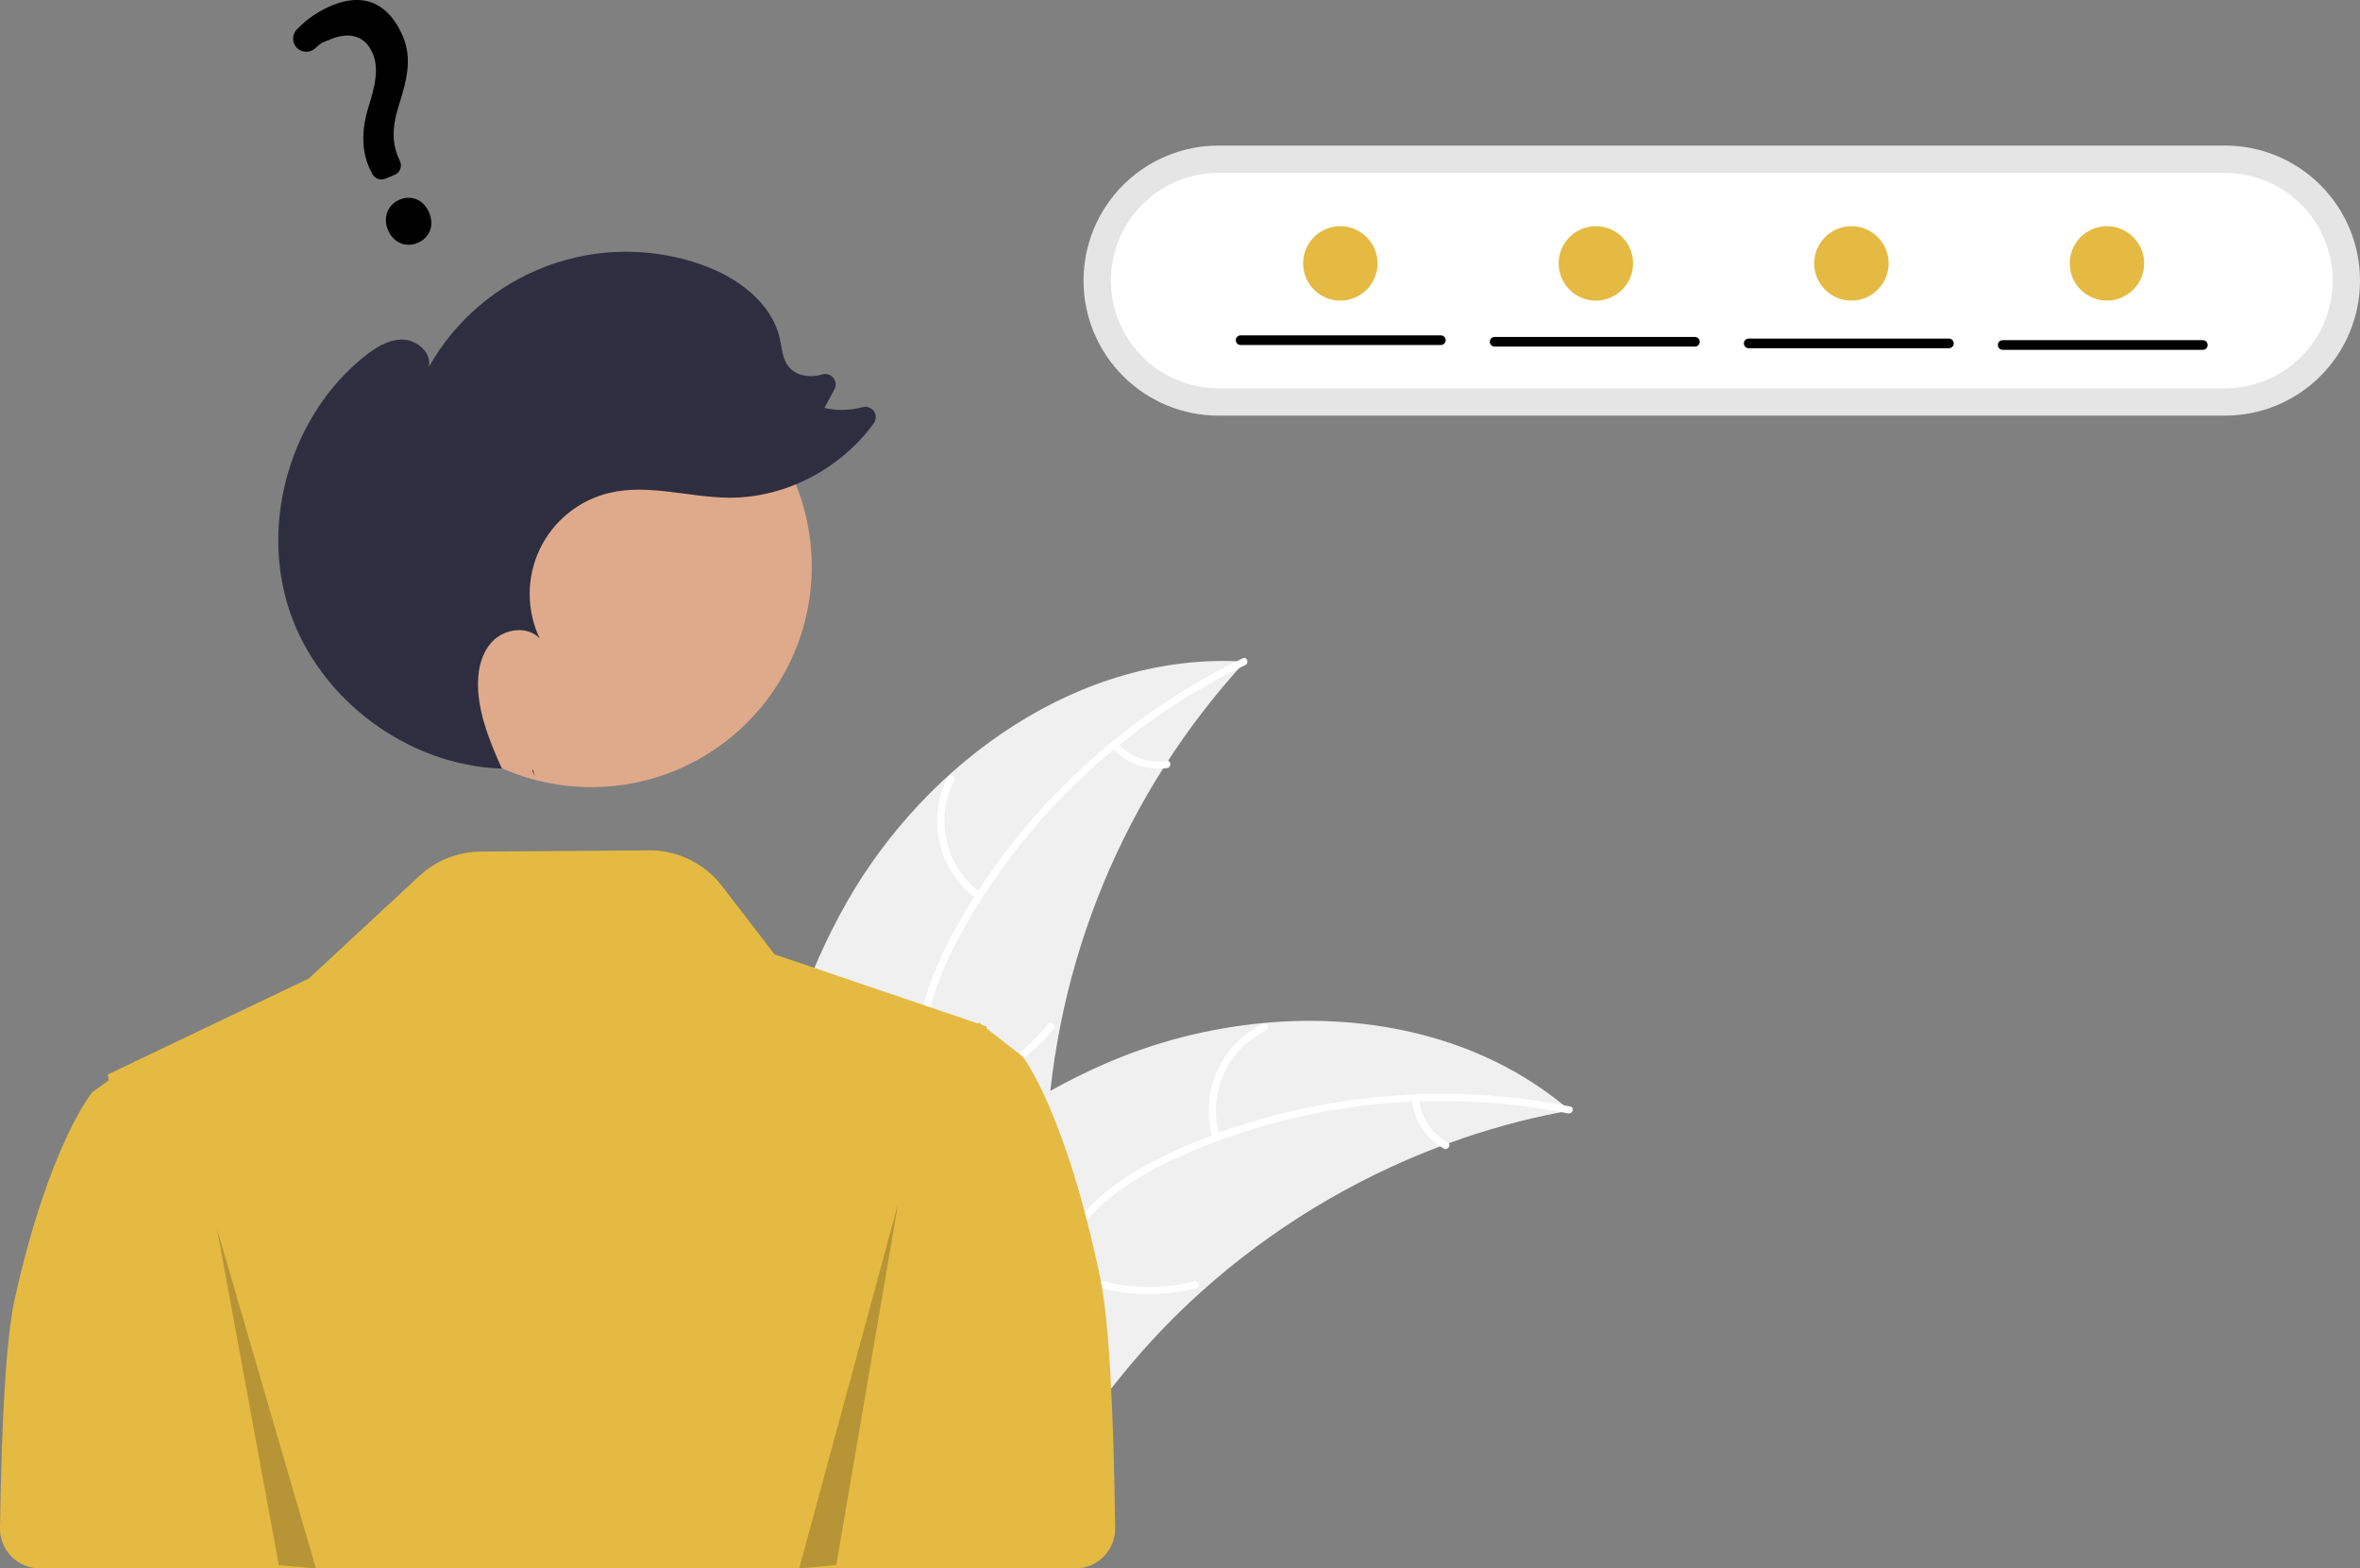 <svg width="641" height="426" viewBox="0 0 641 426" fill="none" xmlns="http://www.w3.org/2000/svg">
<rect x="0" y="0" width="641" height="426" fill="#808080" stroke="none"/>
<g clip-path="url(#clip0_700_4693)">
<path d="M229.927 245.167C251.894 206.523 293.797 176.851 338.155 179.709C305.435 215.291 286.356 261.3 284.292 309.595C283.564 328.224 284.693 349.019 272.325 362.968C264.629 371.647 252.866 375.85 241.3 376.732C229.734 377.614 218.17 375.524 206.759 373.443L203.99 374.293C202.937 329.854 207.96 283.81 229.927 245.167Z" fill="#F0F0F0"/>
<path d="M338.221 180.64C305.419 196.431 277.449 222.804 260.279 254.969C256.567 261.922 253.407 269.299 252.028 277.099C250.649 284.903 251.612 292.331 254.278 299.743C256.714 306.519 259.991 313.167 260.738 320.417C261.526 328.059 258.714 335.205 253.653 340.876C247.46 347.814 239.144 352.114 230.865 356.036C221.673 360.39 212.057 364.768 205.546 372.895C204.757 373.88 203.275 372.598 204.063 371.615C215.39 357.475 234.78 354.817 248.225 343.426C254.499 338.111 259.209 330.873 258.912 322.392C258.652 314.976 255.279 308.117 252.752 301.278C250.1 294.096 248.777 286.876 249.728 279.219C250.701 271.387 253.58 263.871 257.098 256.853C265.032 241.025 275.89 226.494 288.328 213.933C302.623 199.494 319.283 187.607 337.586 178.786C338.719 178.241 339.346 180.098 338.221 180.64Z" fill="white"/>
<path d="M265.309 244.219C260.28 240.542 256.722 235.197 255.27 229.139C253.819 223.081 254.568 216.704 257.384 211.147C257.957 210.025 259.728 210.863 259.154 211.987C256.522 217.157 255.825 223.097 257.189 228.736C258.552 234.375 261.886 239.34 266.589 242.736C267.61 243.475 266.324 244.954 265.309 244.219Z" fill="white"/>
<path d="M252.59 296.47C265.19 294.629 276.634 288.106 284.639 278.202C285.431 277.22 286.913 278.501 286.122 279.482C277.773 289.773 265.85 296.537 252.733 298.424C251.483 298.603 251.346 296.648 252.59 296.47Z" fill="white"/>
<path d="M303.591 201.904C305.24 203.733 307.318 205.123 309.637 205.949C311.956 206.776 314.444 207.014 316.878 206.642C318.125 206.447 318.261 208.402 317.021 208.595C314.33 208.994 311.583 208.728 309.018 207.821C306.454 206.913 304.151 205.391 302.311 203.388C302.121 203.213 302.006 202.973 301.987 202.717C301.968 202.46 302.047 202.206 302.209 202.006C302.38 201.81 302.62 201.69 302.879 201.671C303.138 201.652 303.394 201.736 303.591 201.904Z" fill="white"/>
<path d="M426.413 301.616C425.637 301.76 424.862 301.904 424.079 302.062C413.664 304.049 403.427 306.879 393.469 310.524C392.695 310.794 391.914 311.078 391.149 311.37C367.254 320.407 345.243 333.802 326.237 350.874C318.68 357.674 311.652 365.039 305.213 372.906C296.32 383.771 287.543 396.258 275.923 403.342C274.719 404.095 273.47 404.773 272.182 405.371L205.242 377.604C205.121 377.465 204.994 377.34 204.873 377.2L202.149 376.214C202.453 375.785 202.777 375.347 203.081 374.918C203.256 374.668 203.446 374.425 203.622 374.175C203.743 374.011 203.865 373.847 203.966 373.692C204.006 373.637 204.047 373.582 204.081 373.543C204.181 373.387 204.291 373.254 204.385 373.114C206.19 370.658 208.017 368.212 209.863 365.773C209.87 365.758 209.87 365.758 209.891 365.749C224.009 347.207 239.798 329.68 257.746 315.107C258.287 314.668 258.832 314.215 259.403 313.789C267.53 307.265 276.176 301.416 285.255 296.301C290.236 293.516 295.354 290.985 300.591 288.717C314.132 282.885 328.507 279.219 343.188 277.853C372.455 275.135 402.265 281.808 424.712 300.195C425.286 300.665 425.845 301.13 426.413 301.616Z" fill="#F0F0F0"/>
<path d="M425.91 302.404C390.212 295.262 352.002 299.48 318.928 314.823C311.778 318.141 304.813 322.128 299.016 327.526C293.217 332.926 289.514 339.437 287.18 346.96C285.046 353.837 283.66 361.118 279.891 367.357C275.919 373.933 269.372 377.945 261.917 379.426C252.795 381.237 243.567 379.663 234.595 377.81C224.634 375.753 214.32 373.458 204.229 376.027C203.006 376.339 202.595 374.423 203.815 374.112C221.373 369.642 238.454 379.194 256.048 378.194C264.257 377.728 272.376 374.785 277.244 367.834C281.502 361.756 282.938 354.249 285.038 347.267C287.244 339.936 290.535 333.374 295.904 327.833C301.396 322.166 308.22 317.898 315.254 314.412C331.118 306.552 348.536 301.487 366.03 298.946C386.136 296.025 406.595 296.564 426.52 300.541C427.753 300.788 427.135 302.649 425.91 302.404Z" fill="white"/>
<path d="M329.416 309.269C327.615 303.305 327.992 296.896 330.48 291.184C332.968 285.473 337.405 280.832 342.999 278.091C344.133 277.54 345.042 279.276 343.907 279.828C338.693 282.371 334.56 286.694 332.254 292.017C329.948 297.34 329.621 303.312 331.331 308.855C331.701 310.06 329.784 310.467 329.416 309.269Z" fill="white"/>
<path d="M287.803 343.33C298.972 349.447 312.036 351.129 324.391 348.04C325.614 347.733 326.026 349.649 324.804 349.955C311.942 353.145 298.35 351.367 286.741 344.977C285.635 344.367 286.703 342.724 287.803 343.33Z" fill="white"/>
<path d="M385.458 298.532C385.674 300.984 386.496 303.345 387.85 305.401C389.204 307.458 391.047 309.146 393.215 310.314C394.328 310.909 393.259 312.552 392.153 311.96C389.764 310.659 387.73 308.792 386.229 306.523C384.729 304.255 383.806 301.653 383.543 298.945C383.497 298.692 383.548 298.431 383.688 298.214C383.827 297.998 384.044 297.843 384.293 297.781C384.547 297.727 384.812 297.776 385.03 297.917C385.248 298.058 385.402 298.278 385.458 298.532Z" fill="white"/>
<path d="M298.897 347.425C289.522 302.096 277.804 286.983 277.804 286.983L273.327 283.511L267.943 279.329L267.969 278.791L266.693 278.357L266.393 278.124L265.901 277.747L265.822 277.832L265.655 278.005L241.293 269.723L210.387 259.225L196.075 240.622C193.744 237.592 190.743 235.143 187.307 233.468C183.872 231.792 180.095 230.934 176.272 230.963L130.565 231.301C124.385 231.347 118.445 233.703 113.914 237.906L83.871 265.773L37.059 288.131L36.98 288.052L36.488 288.403L29.255 291.862L29.554 293.415L25.077 296.646C25.077 296.646 13.358 310.708 3.984 352.887C1.599 363.619 0.425 386.641 0.001 415.011C-0.02 416.446 0.244 417.871 0.779 419.203C1.313 420.535 2.107 421.747 3.114 422.77C4.121 423.793 5.321 424.605 6.645 425.159C7.969 425.714 9.39 425.999 10.825 426H260.859L292.067 426C293.501 425.999 294.921 425.714 296.244 425.16C297.567 424.606 298.767 423.795 299.774 422.773C300.781 421.752 301.575 420.541 302.11 419.21C302.645 417.88 302.91 416.456 302.891 415.022C302.477 384.152 301.304 359.064 298.897 347.425Z" fill="#E5BA43"/>
<path d="M330.977 39.531C321.25 39.531 311.92 43.396 305.042 50.275C298.163 57.153 294.299 66.483 294.299 76.211C294.299 85.939 298.163 95.269 305.042 102.147C311.92 109.026 321.25 112.891 330.977 112.891H604.321C614.049 112.891 623.378 109.026 630.257 102.147C637.136 95.269 641 85.939 641 76.211C641 66.483 637.136 57.153 630.257 50.275C623.378 43.396 614.049 39.531 604.321 39.531H330.977Z" fill="#E5E5E5"/>
<path d="M330.978 46.954C323.218 46.954 315.777 50.037 310.291 55.523C304.804 61.01 301.722 68.451 301.722 76.211C301.722 83.97 304.804 91.412 310.291 96.898C315.777 102.385 323.218 105.467 330.978 105.467H604.321C612.08 105.467 619.522 102.385 625.008 96.898C630.495 91.412 633.577 83.97 633.577 76.211C633.577 68.451 630.495 61.01 625.008 55.523C619.522 50.037 612.08 46.954 604.321 46.954H330.978Z" fill="white"/>
<path d="M160.596 213.791C193.668 213.791 220.478 186.981 220.478 153.908C220.478 120.836 193.668 94.026 160.596 94.026C127.525 94.026 100.715 120.836 100.715 153.908C100.715 186.981 127.525 213.791 160.596 213.791Z" fill="#DFAA8B"/>
<path d="M145.278 210.859C145.022 210.296 144.767 209.73 144.512 209.163C144.61 209.166 144.707 209.181 144.805 209.183L145.278 210.859Z" fill="#2F2E41"/>
<path d="M99.05 96.749C102.079 94.333 105.618 92.11 109.491 92.235C113.363 92.359 117.289 95.857 116.487 99.647C123.599 87.054 134.92 77.368 148.462 72.29C162.004 67.212 176.902 67.066 190.541 71.878C200.165 75.274 209.603 82.067 211.814 92.03C212.381 94.588 212.503 97.392 214.1 99.469C216.113 102.087 219.966 102.68 223.138 101.758C223.169 101.749 223.201 101.74 223.233 101.73C223.768 101.547 224.347 101.529 224.893 101.679C225.439 101.828 225.928 102.138 226.296 102.568C226.665 102.998 226.895 103.529 226.958 104.092C227.022 104.655 226.915 105.223 226.651 105.725L223.928 110.803C227.361 111.568 230.927 111.492 234.324 110.582C234.889 110.434 235.485 110.464 236.032 110.669C236.578 110.873 237.048 111.241 237.377 111.723C237.705 112.205 237.877 112.777 237.868 113.36C237.859 113.944 237.67 114.51 237.326 114.981C228.347 127.309 213.346 135.27 198.038 135.177C187.158 135.11 176.166 131.36 165.577 133.862C161.481 134.83 157.653 136.703 154.375 139.343C151.096 141.984 148.451 145.324 146.632 149.121C144.813 152.917 143.868 157.072 143.864 161.281C143.861 165.49 144.8 169.647 146.612 173.446C143.359 169.888 137.071 170.73 133.743 174.219C130.416 177.708 129.554 182.915 129.89 187.724C130.402 195.08 133.284 202.011 136.323 208.757C110.85 207.955 86.757 190.086 78.647 165.918C70.503 141.648 79.038 112.713 99.05 96.749Z" fill="#2F2E41"/>
<path opacity="0.2" d="M58.938 333.74L75.734 425.123L85.811 426L58.938 333.74Z" fill="black"/>
<path opacity="0.2" d="M243.942 326.848L227.147 425.056L217.069 426L243.942 326.848Z" fill="black"/>
<path d="M113.375 65.994C110.155 67.339 106.795 65.865 105.385 62.49C103.955 59.064 105.291 55.586 108.563 54.219C111.835 52.853 115.135 54.33 116.589 57.812C118.021 61.242 116.699 64.606 113.375 65.994ZM107.206 47.475L104.646 48.544C104.006 48.808 103.291 48.822 102.641 48.584C101.992 48.346 101.455 47.872 101.138 47.257L101.011 47.01C98.256 42.041 97.941 36.002 100.079 29.07C102.059 22.852 102.882 18.479 101.227 14.517C99.315 9.937 95.23 8.502 90.022 10.58C88.002 11.424 87.359 11.41 85.77 12.987C85.424 13.335 85.012 13.609 84.558 13.793C84.104 13.977 83.617 14.069 83.127 14.061C82.654 14.056 82.186 13.955 81.752 13.764C81.318 13.574 80.927 13.299 80.602 12.954C79.976 12.29 79.625 11.413 79.621 10.5C79.616 9.587 79.958 8.707 80.577 8.036C83.249 5.239 86.472 3.026 90.042 1.537C101.233 -3.135 106.866 3.763 109.444 9.937C111.965 15.976 110.547 21.579 108.268 28.835C106.358 34.865 106.469 39.332 108.639 43.775C108.795 44.111 108.883 44.475 108.895 44.845C108.907 45.215 108.845 45.584 108.711 45.93C108.577 46.276 108.375 46.59 108.117 46.856C107.858 47.121 107.548 47.332 107.206 47.475Z" fill="black"/>
<path d="M391.356 93.704H336.97C336.798 93.706 336.626 93.673 336.466 93.607C336.306 93.542 336.161 93.446 336.038 93.324C335.916 93.202 335.818 93.057 335.752 92.898C335.686 92.738 335.651 92.567 335.651 92.394C335.651 92.222 335.686 92.051 335.752 91.891C335.818 91.732 335.916 91.587 336.038 91.465C336.161 91.343 336.306 91.247 336.466 91.182C336.626 91.116 336.798 91.083 336.97 91.085H391.356C391.701 91.087 392.032 91.226 392.276 91.471C392.52 91.717 392.657 92.049 392.657 92.394C392.657 92.74 392.52 93.072 392.276 93.318C392.032 93.563 391.701 93.702 391.356 93.704Z" fill="black"/>
<path d="M460.347 94.141H405.961C405.788 94.142 405.617 94.109 405.457 94.044C405.297 93.979 405.152 93.882 405.029 93.761C404.907 93.639 404.809 93.494 404.743 93.335C404.677 93.175 404.642 93.004 404.642 92.831C404.642 92.659 404.677 92.487 404.743 92.328C404.809 92.168 404.907 92.023 405.029 91.902C405.152 91.78 405.297 91.684 405.457 91.618C405.617 91.553 405.788 91.52 405.961 91.521H460.347C460.519 91.52 460.691 91.553 460.851 91.618C461.011 91.684 461.156 91.78 461.279 91.902C461.401 92.023 461.498 92.168 461.565 92.328C461.631 92.487 461.665 92.659 461.665 92.831C461.665 93.004 461.631 93.175 461.565 93.335C461.498 93.494 461.401 93.639 461.279 93.761C461.156 93.882 461.011 93.979 460.851 94.044C460.691 94.109 460.519 94.142 460.347 94.141Z" fill="black"/>
<path d="M529.337 94.578H474.952C474.606 94.575 474.275 94.436 474.032 94.191C473.788 93.945 473.651 93.614 473.651 93.268C473.651 92.922 473.788 92.59 474.032 92.345C474.275 92.099 474.606 91.96 474.952 91.958H529.337C529.51 91.957 529.682 91.99 529.841 92.055C530.001 92.12 530.147 92.216 530.27 92.338C530.392 92.46 530.489 92.605 530.556 92.764C530.622 92.924 530.656 93.095 530.656 93.268C530.656 93.441 530.622 93.612 530.556 93.771C530.489 93.931 530.392 94.076 530.27 94.197C530.147 94.319 530.001 94.415 529.841 94.481C529.682 94.546 529.51 94.579 529.337 94.578Z" fill="black"/>
<path d="M598.328 95.014H543.943C543.597 95.012 543.266 94.873 543.023 94.628C542.779 94.382 542.642 94.05 542.642 93.704C542.642 93.359 542.779 93.027 543.023 92.781C543.266 92.536 543.597 92.397 543.943 92.394H598.328C598.674 92.397 599.005 92.536 599.249 92.781C599.493 93.027 599.629 93.359 599.629 93.704C599.629 94.05 599.493 94.382 599.249 94.628C599.005 94.873 598.674 95.012 598.328 95.014Z" fill="black"/>
<path d="M364.043 81.648C369.626 81.648 374.151 77.123 374.151 71.54C374.151 65.958 369.626 61.432 364.043 61.432C358.461 61.432 353.935 65.958 353.935 71.54C353.935 77.123 358.461 81.648 364.043 81.648Z" fill="#E5BA43"/>
<path d="M433.451 81.648C439.033 81.648 443.559 77.123 443.559 71.54C443.559 65.958 439.033 61.432 433.451 61.432C427.868 61.432 423.343 65.958 423.343 71.54C423.343 77.123 427.868 81.648 433.451 81.648Z" fill="#E5BA43"/>
<path d="M502.859 81.648C508.441 81.648 512.967 77.123 512.967 71.54C512.967 65.958 508.441 61.432 502.859 61.432C497.276 61.432 492.751 65.958 492.751 71.54C492.751 77.123 497.276 81.648 502.859 81.648Z" fill="#E5BA43"/>
<path d="M572.266 81.648C577.849 81.648 582.374 77.123 582.374 71.54C582.374 65.958 577.849 61.432 572.266 61.432C566.684 61.432 562.158 65.958 562.158 71.54C562.158 77.123 566.684 81.648 572.266 81.648Z" fill="#E5BA43"/>
</g>
<defs>
<clipPath id="clip0_700_4693">
<rect width="641" height="426" fill="white"/>
</clipPath>
</defs>
</svg>
